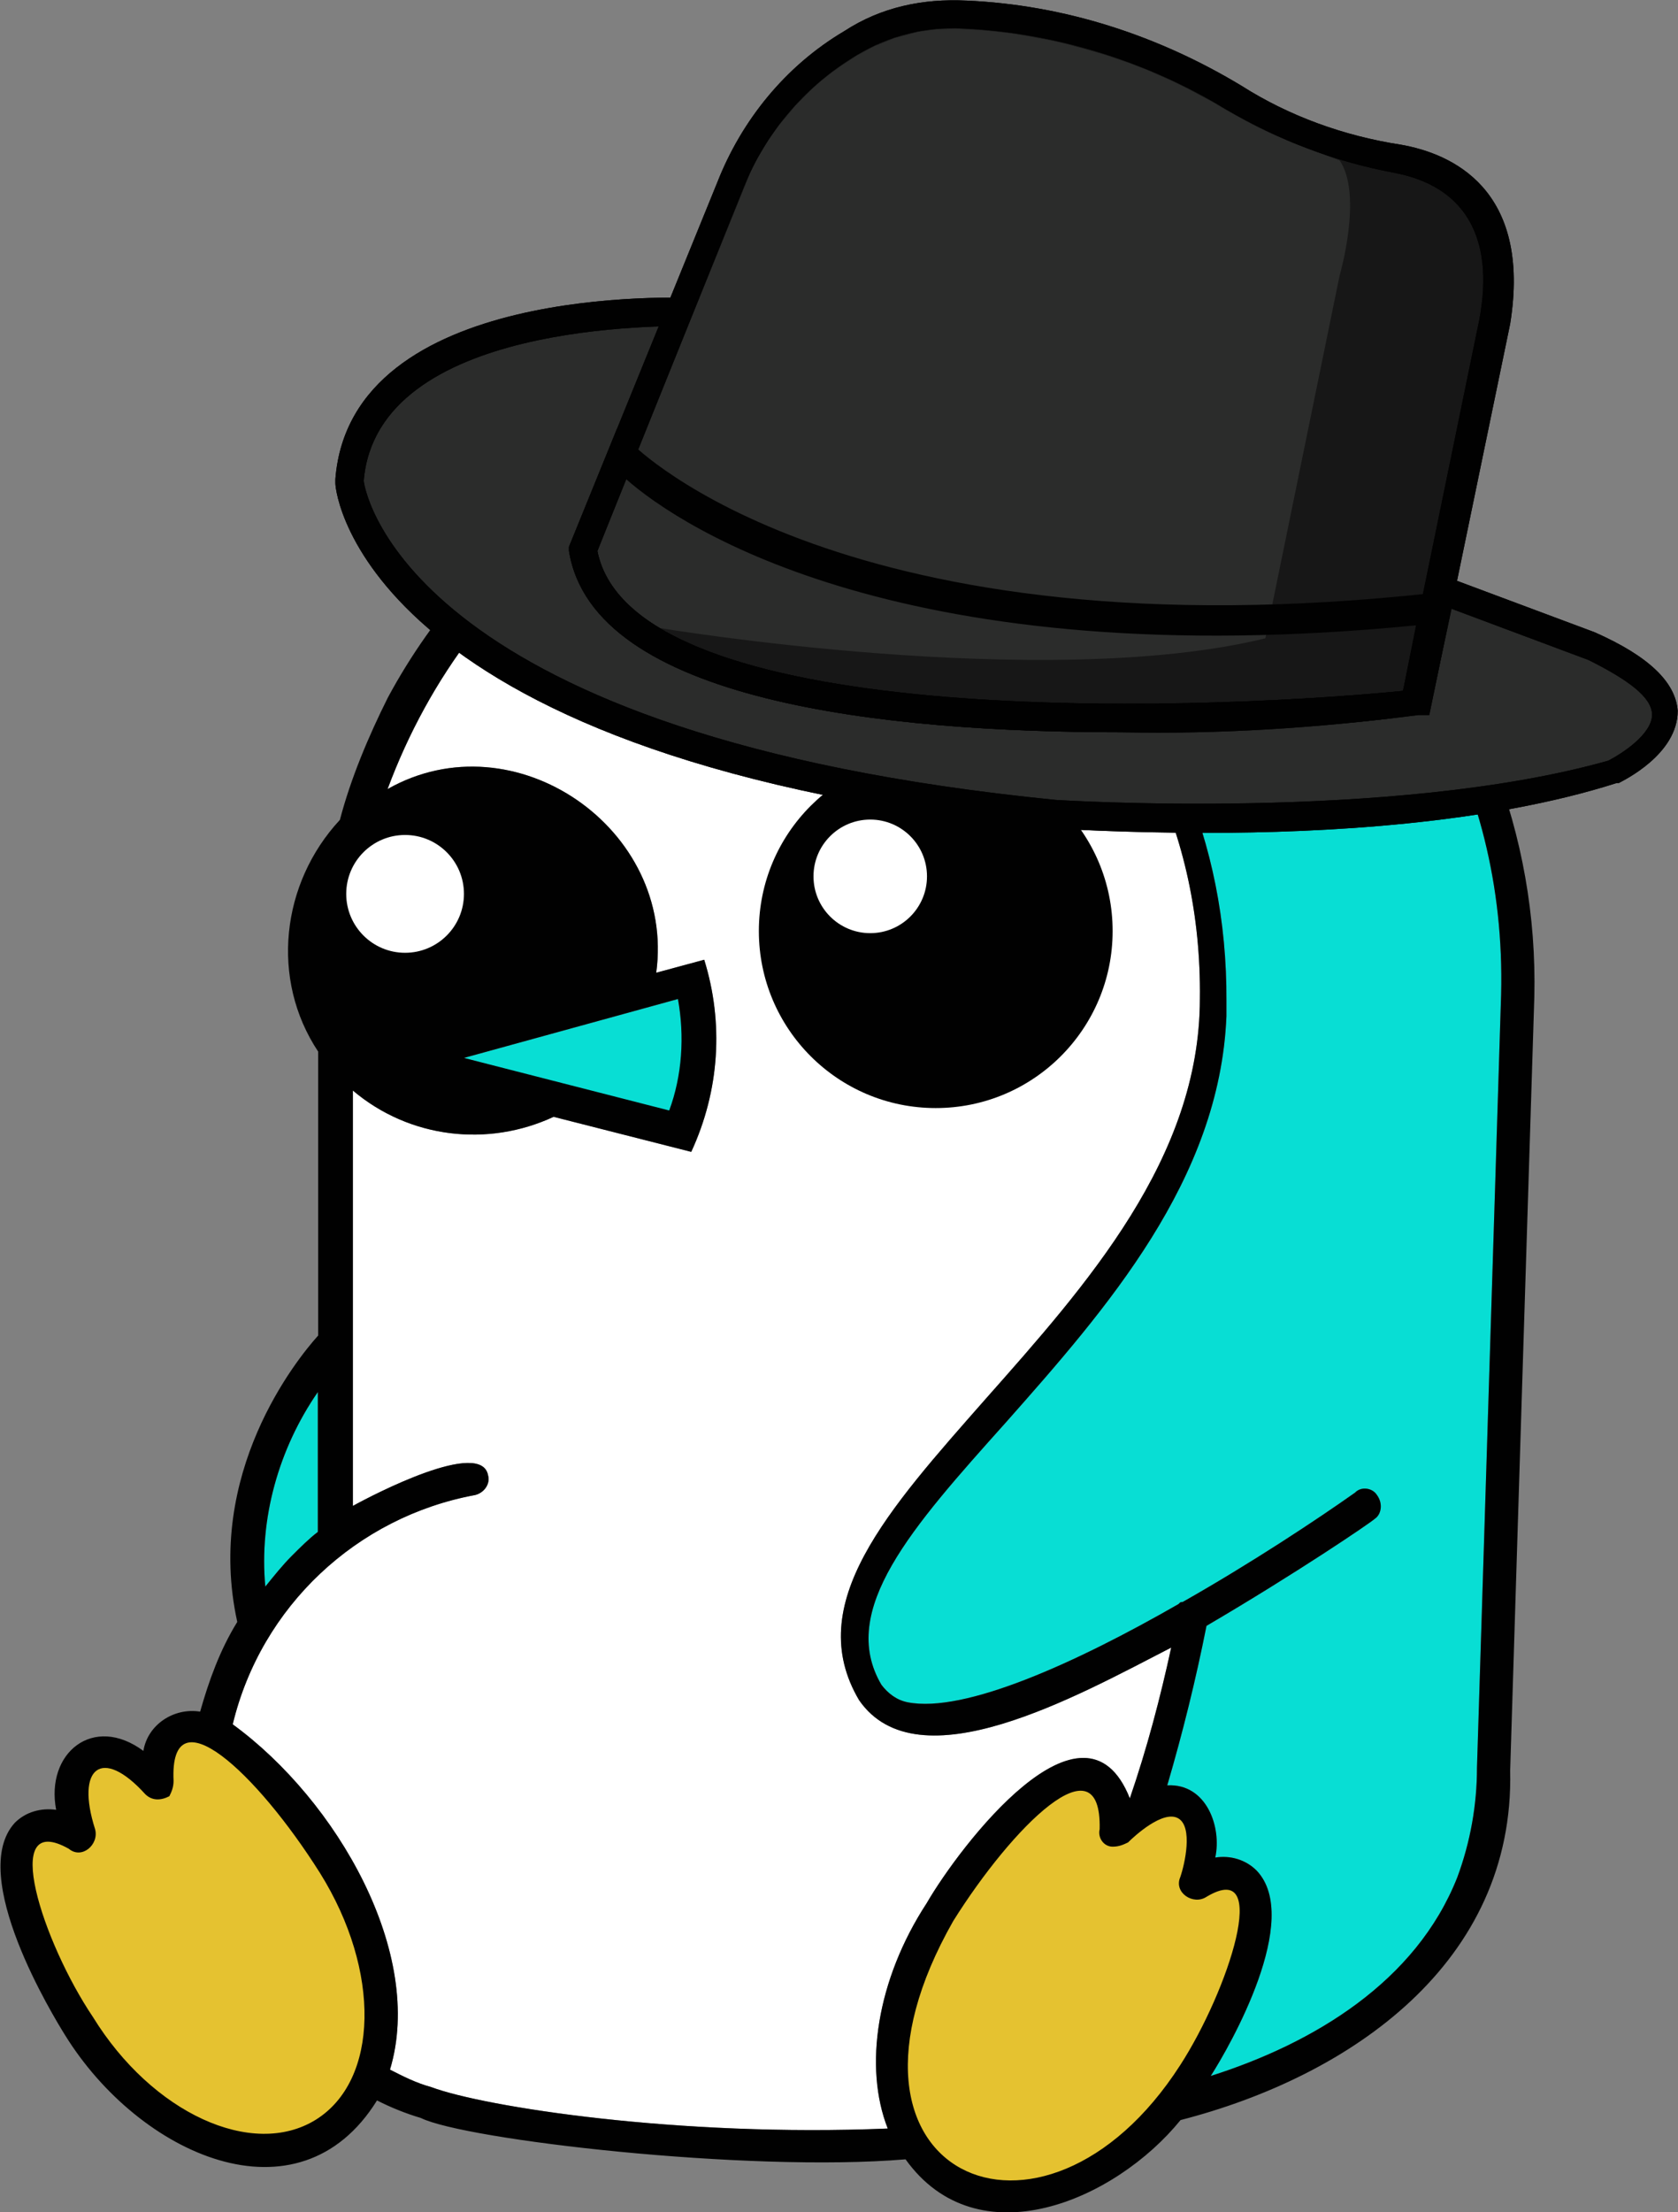 <?xml version="1.0" encoding="utf-8"?>
<!-- Generator: Adobe Illustrator 25.2.1, SVG Export Plug-In . SVG Version: 6.00 Build 0)  -->
<svg version="1.1" id="Layer_1" xmlns="http://www.w3.org/2000/svg" xmlns:xlink="http://www.w3.org/1999/xlink" x="0px" y="0px"
	 viewBox="0 0 555.9 732.3" style="enable-background:new 0 0 555.9 732.3;" xml:space="preserve">
<rect x="0" y="0" width="555.9" height="732.3" fill="#808080" stroke="none"/>
<style type="text/css">
	.st0{fill:#08DED4;}
	.st1{fill:#E5C230;}
	.st2{fill:#FFFFFF;}
	.st3{fill:#010101;}
	.st4{fill:#2B2C2B;}
	.st5{fill:#171717;}
	.st6{clip-path:url(#SVGID_6_);}
</style>
<g>
	<g id="Color_1_">
		<path class="st0" d="M497.3,329.2l-8,256c0,12.3-2.2,24.6-6.5,36.2c-13.7,34.7-47.7,55-81.7,65.8c6.5-10.1,30.4-52.1,15.2-68
			c-3.6-3.6-8.7-5.1-13.7-4.3c2.2-10.1-2.9-24.6-15.9-23.9c5.1-17.4,9.4-34.7,13-52.8c29.7-17.4,54.2-34,55.7-35.4
			c2.2-1.4,2.9-5.1,0.7-8c-1.4-2.2-5.1-2.9-7.2-0.7c-12.3,8.7-34,23.1-57.1,36.2c-0.7,0-0.7,0-1.4,0.7c-34,19.5-70.9,36.2-89.7,32.5
			c-3.6-0.7-6.5-2.9-8.7-5.8c-14.5-24.6,10.1-52.1,41.2-86.8c33.3-37.6,70.9-80.3,73.1-134.5l0,0v-5.1
			C406.9,225,323,149.1,221,157.1C350.5,95.6,500.9,184.5,497.3,329.2z"/>
		<path class="st0" d="M105.3,460.8v46.3c-2.9,2.2-5.8,5.1-8.7,8c-2.9,2.9-5.8,6.5-8.7,10.1C85.8,502.8,92.3,479.6,105.3,460.8z"/>
		<path class="st0" d="M153.7,350.2l70.9-19.5c0.7,4.3,1.4,9.4,1.4,13.7c0,8-1.4,15.9-4.3,23.9L153.7,350.2z"/>
	</g>
	<g id="Shape_1_">
		<polygon class="st1" points="369.3,601.2 363.5,589.6 355.5,587.4 343.2,599 328.8,609.1 314.3,627.9 303.5,648.2 295.5,675.7 
			297.7,699.5 308.5,717.6 319.4,724.8 340.3,727.7 367.8,718.3 393.9,688 409.8,657.6 415.6,632.3 409.8,620.7 396.8,622.9 
			396.8,603.3 386.6,596.1 374.3,599 		"/>
		<polygon class="st1" points="52.5,591 40.9,582.4 32.2,580.9 25,587.4 25,599 21.4,605.5 9.1,607.7 5.5,613.5 5.5,625.7 
			26.4,670.6 44.5,692.3 66.2,710.4 87.9,711.8 107.5,706 122.6,688 126.3,657.6 118.3,632.3 101.7,604.8 87.9,587.4 74.2,575.8 
			61.9,572.2 53.2,581.6 		"/>
		<path class="st2" d="M294.1,704.6c-69.4,2.9-133.8-7.2-151.2-13.7c-5.1-1.4-9.4-3.6-13.7-5.8c11.6-38.3-17.4-89-52.1-114.3
			c9.4-39.1,41.2-68.7,80.3-75.9c2.9-0.7,5.1-3.6,4.3-6.5c-2.2-12.3-38.3,6.5-44.8,10.1V361c18.8,15.9,44.8,18.8,66.5,8.7l45.6,11.6
			c9.4-20.3,10.8-42.7,4.3-63.6l-15.9,4.3c6.5-47.7-47-84.6-89-60.8c13.7-36.9,37.6-68.7,70.2-91.1C302,146.9,398.9,220,397.5,330.6
			c0,52.8-37.6,94.8-70.9,132.4c-32.5,36.9-60.8,68-42,99.8c19.5,28.2,72.3-1.4,103.4-17.4c-3.6,16.6-8,33.3-13.7,49.9l0,0
			c-15.2-38.3-56.4,15.9-67.3,34.7C290.4,655.4,286.1,684.3,294.1,704.6z"/>
		<circle class="st3" cx="310" cy="308.2" r="58.6"/>
		<path class="st3" d="M452.5,186c-65.8-70.2-182.3-79.6-261.1-25.3c-26,18.1-47.7,42-62.9,70.2c-6.5,13-12.3,26.8-15.9,40.5
			c-19.5,21-23.1,52.8-7.2,76.7v94c-7.2,8-37.6,45.6-26.8,94.8c-5.8,9.4-9.4,19.5-12.3,29.7c-8.7-1.4-17.4,4.3-18.8,13
			c-16.6-12.3-32.5,0.7-28.9,19.5c-5.1-0.7-10.1,0.7-13.7,4.3c-15.9,17.4,13,64.4,16.6,70.2c24.6,39.8,77.4,63.6,103.4,21.7
			c4.3,2.2,9.4,4.3,14.5,5.8c14.5,7.2,107.8,18.1,160.6,13.7c23.9,33.3,69.4,13.7,91.1-13c56.4-14.5,110.7-52.1,109.2-115.7
			c0-1.4,8-256,8-256C509.6,276.4,489.3,225,452.5,186z M153.7,350.2l70.9-19.5c2.2,12.3,1.4,25.3-2.9,36.9L153.7,350.2z
			 M105.3,460.8v46.3c-2.9,2.2-5.8,5.1-8.7,8c-2.9,2.9-5.8,6.5-8.7,10.1C85.8,502.8,92.3,479.6,105.3,460.8z M104.6,701.7
			c-21,13-54.2-2.2-73.8-34c-16.6-24.6-31.1-68.7-8-55.7c4.3,3.6,10.1-1.4,8.7-6.5c-6.5-20.3,2.2-27.5,16.6-11.6
			c2.2,2.2,5.1,2.2,8,0.7c0.7-1.4,1.4-2.9,1.4-5.1C56.1,559.9,85,586.7,106,620C126.3,652.5,125.5,688.7,104.6,701.7L104.6,701.7z
			 M294.1,704.6c-69.4,2.9-133.8-7.2-151.2-13.7c-5.1-1.4-9.4-3.6-13.7-5.8c11.6-38.3-17.4-89-52.1-114.3
			c9.4-39.1,41.2-68.7,80.3-75.9c2.9-0.7,5.1-3.6,4.3-6.5c-2.2-12.3-38.3,6.5-44.8,10.1V361c18.8,15.9,44.8,18.8,66.5,8.7l45.6,11.6
			c9.4-20.3,10.8-42.7,4.3-63.6l-15.9,4.3c6.5-47.7-47-84.6-89-60.8c13.7-36.9,37.6-68.7,70.2-91.1C302,146.9,398.9,220,397.5,330.6
			c0,52.8-37.6,94.8-70.9,132.4c-32.5,36.9-60.8,68-42,99.8c19.5,28.2,72.3-1.4,103.4-17.4c-3.6,16.6-8,33.3-13.7,49.9l0,0
			c-15.2-38.3-56.4,15.9-67.3,34.7C290.4,655.4,286.1,684.3,294.1,704.6z M391,683.6c-45.6,70.9-123,36.2-75.2-47.7
			c19.5-31.1,49.2-60.8,48.5-30.4c-0.7,2.9,1.4,5.8,4.3,5.8c2.2,0,3.6-0.7,5.1-1.4c2.2-2.2,11.6-10.8,16.6-8s2.2,15.2,0.7,19.5
			c-2.2,5.1,4.3,9.4,8.7,6.5C421.4,614.9,406.9,659,391,683.6z M497.3,329.2l-8,256c0,12.3-2.2,24.6-6.5,36.2
			c-13.7,34.7-47.7,55-81.7,65.8c6.5-10.1,30.4-52.1,15.2-68c-3.6-3.6-8.7-5.1-13.7-4.3c2.2-10.1-2.9-24.6-15.9-23.9
			c5.1-17.4,9.4-34.7,13-52.8c29.7-17.4,54.2-34,55.7-35.4c2.2-1.4,2.9-5.1,0.7-8c-1.4-2.2-5.1-2.9-7.2-0.7
			c-12.3,8.7-34,23.1-57.1,36.2c-0.7,0-0.7,0-1.4,0.7c-34,19.5-70.9,36.2-89.7,32.5c-3.6-0.7-6.5-2.9-8.7-5.8
			c-14.5-24.6,10.1-52.1,41.2-86.8c33.3-37.6,70.9-80.3,73.1-134.5l0,0v-5.1C406.9,225,323,149.1,221,157.1
			C350.5,95.6,500.9,184.5,497.3,329.2z"/>
		<circle class="st2" cx="288.3" cy="290.1" r="18.8"/>
		<circle class="st2" cx="134.2" cy="295.9" r="19.5"/>
		<g id="Fedora-2_1_">
			<path class="st4" d="M230.4,103.5c0,0-109.9-5.8-115,55.7c0,0,7.2,88.2,233.6,109.9c0,0,111.4,8,185.2-13c0,0,42.7-20.3-7.2-42
				L230.4,103.5z"/>
			<path class="st3" d="M399.7,275.7c-28.2,0-48.5-1.4-50.6-1.4c-227.8-21.7-238-110.7-238-114.3v-1.4c5.1-65.1,115-60,119.3-60h1.4
				l296.5,110.7c18.1,8,26.8,16.6,27.5,26c0,14.5-18.1,23.1-19.5,23.9h-0.7C493,272.8,438.7,275.7,399.7,275.7z M120.5,159.2
				c0.7,5.8,17.4,84.6,229.3,105.6c0.7,0,111.4,7.2,183-13c4.3-2.2,14.5-8.7,14.5-15.2c0-5.8-8-11.6-21-18.1L230.4,107.9
				C220.3,107.9,124.8,106.4,120.5,159.2L120.5,159.2z"/>
			<g>
				<g>
					<defs>
						<path id="SVGID_1_" d="M230.4,99.9c0,0-109.9-5.8-115,55.7c0,0,7.2,88.2,233.6,109.9c0,0,111.4,8,185.2-13
							c0,0,42.7-20.3-7.2-42L230.4,99.9z"/>
					</defs>
					<clipPath id="SVGID_2_">
						<use xlink:href="#SVGID_1_"  style="overflow:visible;"/>
					</clipPath>
				</g>
			</g>
			<path class="st3" d="M399.7,275.7c-28.2,0-48.5-1.4-50.6-1.4c-227.8-21.7-238-110.7-238-114.3v-1.4c5.1-65.1,115-60,119.3-60h1.4
				l296.5,110.7c18.1,8,26.8,16.6,27.5,26c0,14.5-18.1,23.1-19.5,23.9h-0.7C493,272.8,438.7,275.7,399.7,275.7z M120.5,159.2
				c0.7,5.8,17.4,84.6,229.3,105.6c0.7,0,111.4,7.2,183-13c4.3-2.2,14.5-8.7,14.5-15.2c0-5.8-8-11.6-21-18.1L230.4,107.9
				C220.3,107.9,124.8,106.4,120.5,159.2L120.5,159.2z"/>
			<path class="st5" d="M192.8,182.4l48.5-120.1c8-19.5,21.7-36.2,39.8-47.7c11.6-7.2,24.6-10.8,38.3-9.4
				c31.8,1.4,62.2,10.8,89,27.5c16.6,10.1,35.4,16.6,54.2,20.3s38.3,15.2,31.8,53.5L469.1,233C469.1,233,205.8,260.5,192.8,182.4z"
				/>
			<path class="st4" d="M218.6,207.9c0,0,127.4,21.3,200.6,3.4l24.6-120.1c0,0,7.8-26.7,0-38.1l-15.5-5.8l-6.7-2.9l-3.6-1.7l-3-1.5
				l-3.4-1.8l-5.4-3l-4.2-2.5l-8.6-4.6l-5.1-2.5l-7.7-3.4l-6.4-2.5l-7.9-2.7l-5.8-1.7l-7.4-2l-4.8-1.1l-8-1.5l-4.9-0.8l-5.8-0.7
				l-5.8-0.5l-7.3-0.4l-6.2,0.2l-6,0.8l-8,2.1l-6.7,2.7l-5.6,3l-5.1,3.3l-3.5,2.5l-3.4,2.7l-2.5,2.2l-2.8,2.7l-3.3,3.4l-5.3,6.3
				l-3.6,5.1l-3.7,6.1l-1.9,3.7l-43.7,107.5l-7.4,18.7C197.9,182.4,199.1,196.9,218.6,207.9z"/>
			<path class="st3" d="M371.5,242.4c-78.1,0-175-10.1-183-60v-1.4l49.2-120.8c8-20.3,22.4-38.3,42-49.9c12.3-8,26-10.8,40.5-10.1
				c32.5,1.4,63.6,11.6,91.1,28.2c15.9,10.1,34,16.6,52.8,19.5c16.6,2.9,43.4,14.5,36.2,59.3l-26.8,129.5h-3.6
				C436.5,241,404,243.1,371.5,242.4z M197.9,182.4c11.6,58.6,193.1,53.5,266.9,46.3l25.3-123c5.1-27.5-5.1-44.1-28.2-48.5
				c-19.5-3.6-38.3-10.8-55.7-21c-26-15.9-56.4-25.3-86.8-26.8c-12.3-0.7-24.6,2.2-35.4,8.7c-18.1,10.8-31.1,26.8-38.3,45.6
				L197.9,182.4z"/>
			<g>
				<g>
					<defs>
						<path id="SVGID_3_" d="M192.8,182.4l48.5-120.1c8-19.5,21.7-36.2,39.8-47.7c11.6-7.2,24.6-10.8,38.3-9.4
							c31.8,1.4,62.2,10.8,89,27.5c16.6,10.1,35.4,16.6,54.2,20.3s38.3,15.2,31.8,53.5L469.1,233C469.1,233,205.8,260.5,192.8,182.4
							z"/>
					</defs>
					<clipPath id="SVGID_4_">
						<use xlink:href="#SVGID_3_"  style="overflow:visible;"/>
					</clipPath>
				</g>
			</g>
			<path class="st3" d="M371.5,242.4c-78.1,0-175-10.1-183-60v-1.4l49.2-120.8c8-20.3,22.4-38.3,42-49.9c12.3-8,26-10.8,40.5-10.1
				c32.5,1.4,63.6,11.6,91.1,28.2c15.9,10.1,34,16.6,52.8,19.5c16.6,2.9,43.4,14.5,36.2,59.3l-26.8,129.5h-3.6
				C436.5,241,404,243.1,371.5,242.4z M197.9,182.4c11.6,58.6,193.1,53.5,266.9,46.3l25.3-123c5.1-27.5-5.1-44.1-28.2-48.5
				c-19.5-3.6-38.3-10.8-55.7-21c-26-15.9-56.4-25.3-86.8-26.8c-12.3-0.7-24.6,2.2-35.4,8.7c-18.1,10.8-31.1,26.8-38.3,45.6
				L197.9,182.4z"/>
			<g>
				<g>
					<defs>
						<path id="SVGID_5_" d="M205.8,151.3c0,0,68.7,73.1,269.8,50.6l-6.5,31.1c0,0-263.3,27.5-275.6-51.4L205.8,151.3z"/>
					</defs>
					<clipPath id="SVGID_6_">
						<use xlink:href="#SVGID_5_"  style="overflow:visible;"/>
					</clipPath>
					<g class="st6">
					</g>
				</g>
			</g>
			<path class="st3" d="M371.5,242.4c-78.1,0-175-10.1-183-60v-1.4l15.9-39.1l5.1,5.1c0.7,0.7,70.2,70.9,266.2,49.2l6.5-0.7
				l-8.7,40.5h-3.6C465.5,238.1,422.8,242.4,371.5,242.4z M197.9,182.4c11.6,58.6,193.1,53.5,266.9,46.3l4.3-21.7
				c-168.5,16.6-243-31.8-261.8-48.5L197.9,182.4z"/>
		</g>
	</g>
</g>
</svg>
